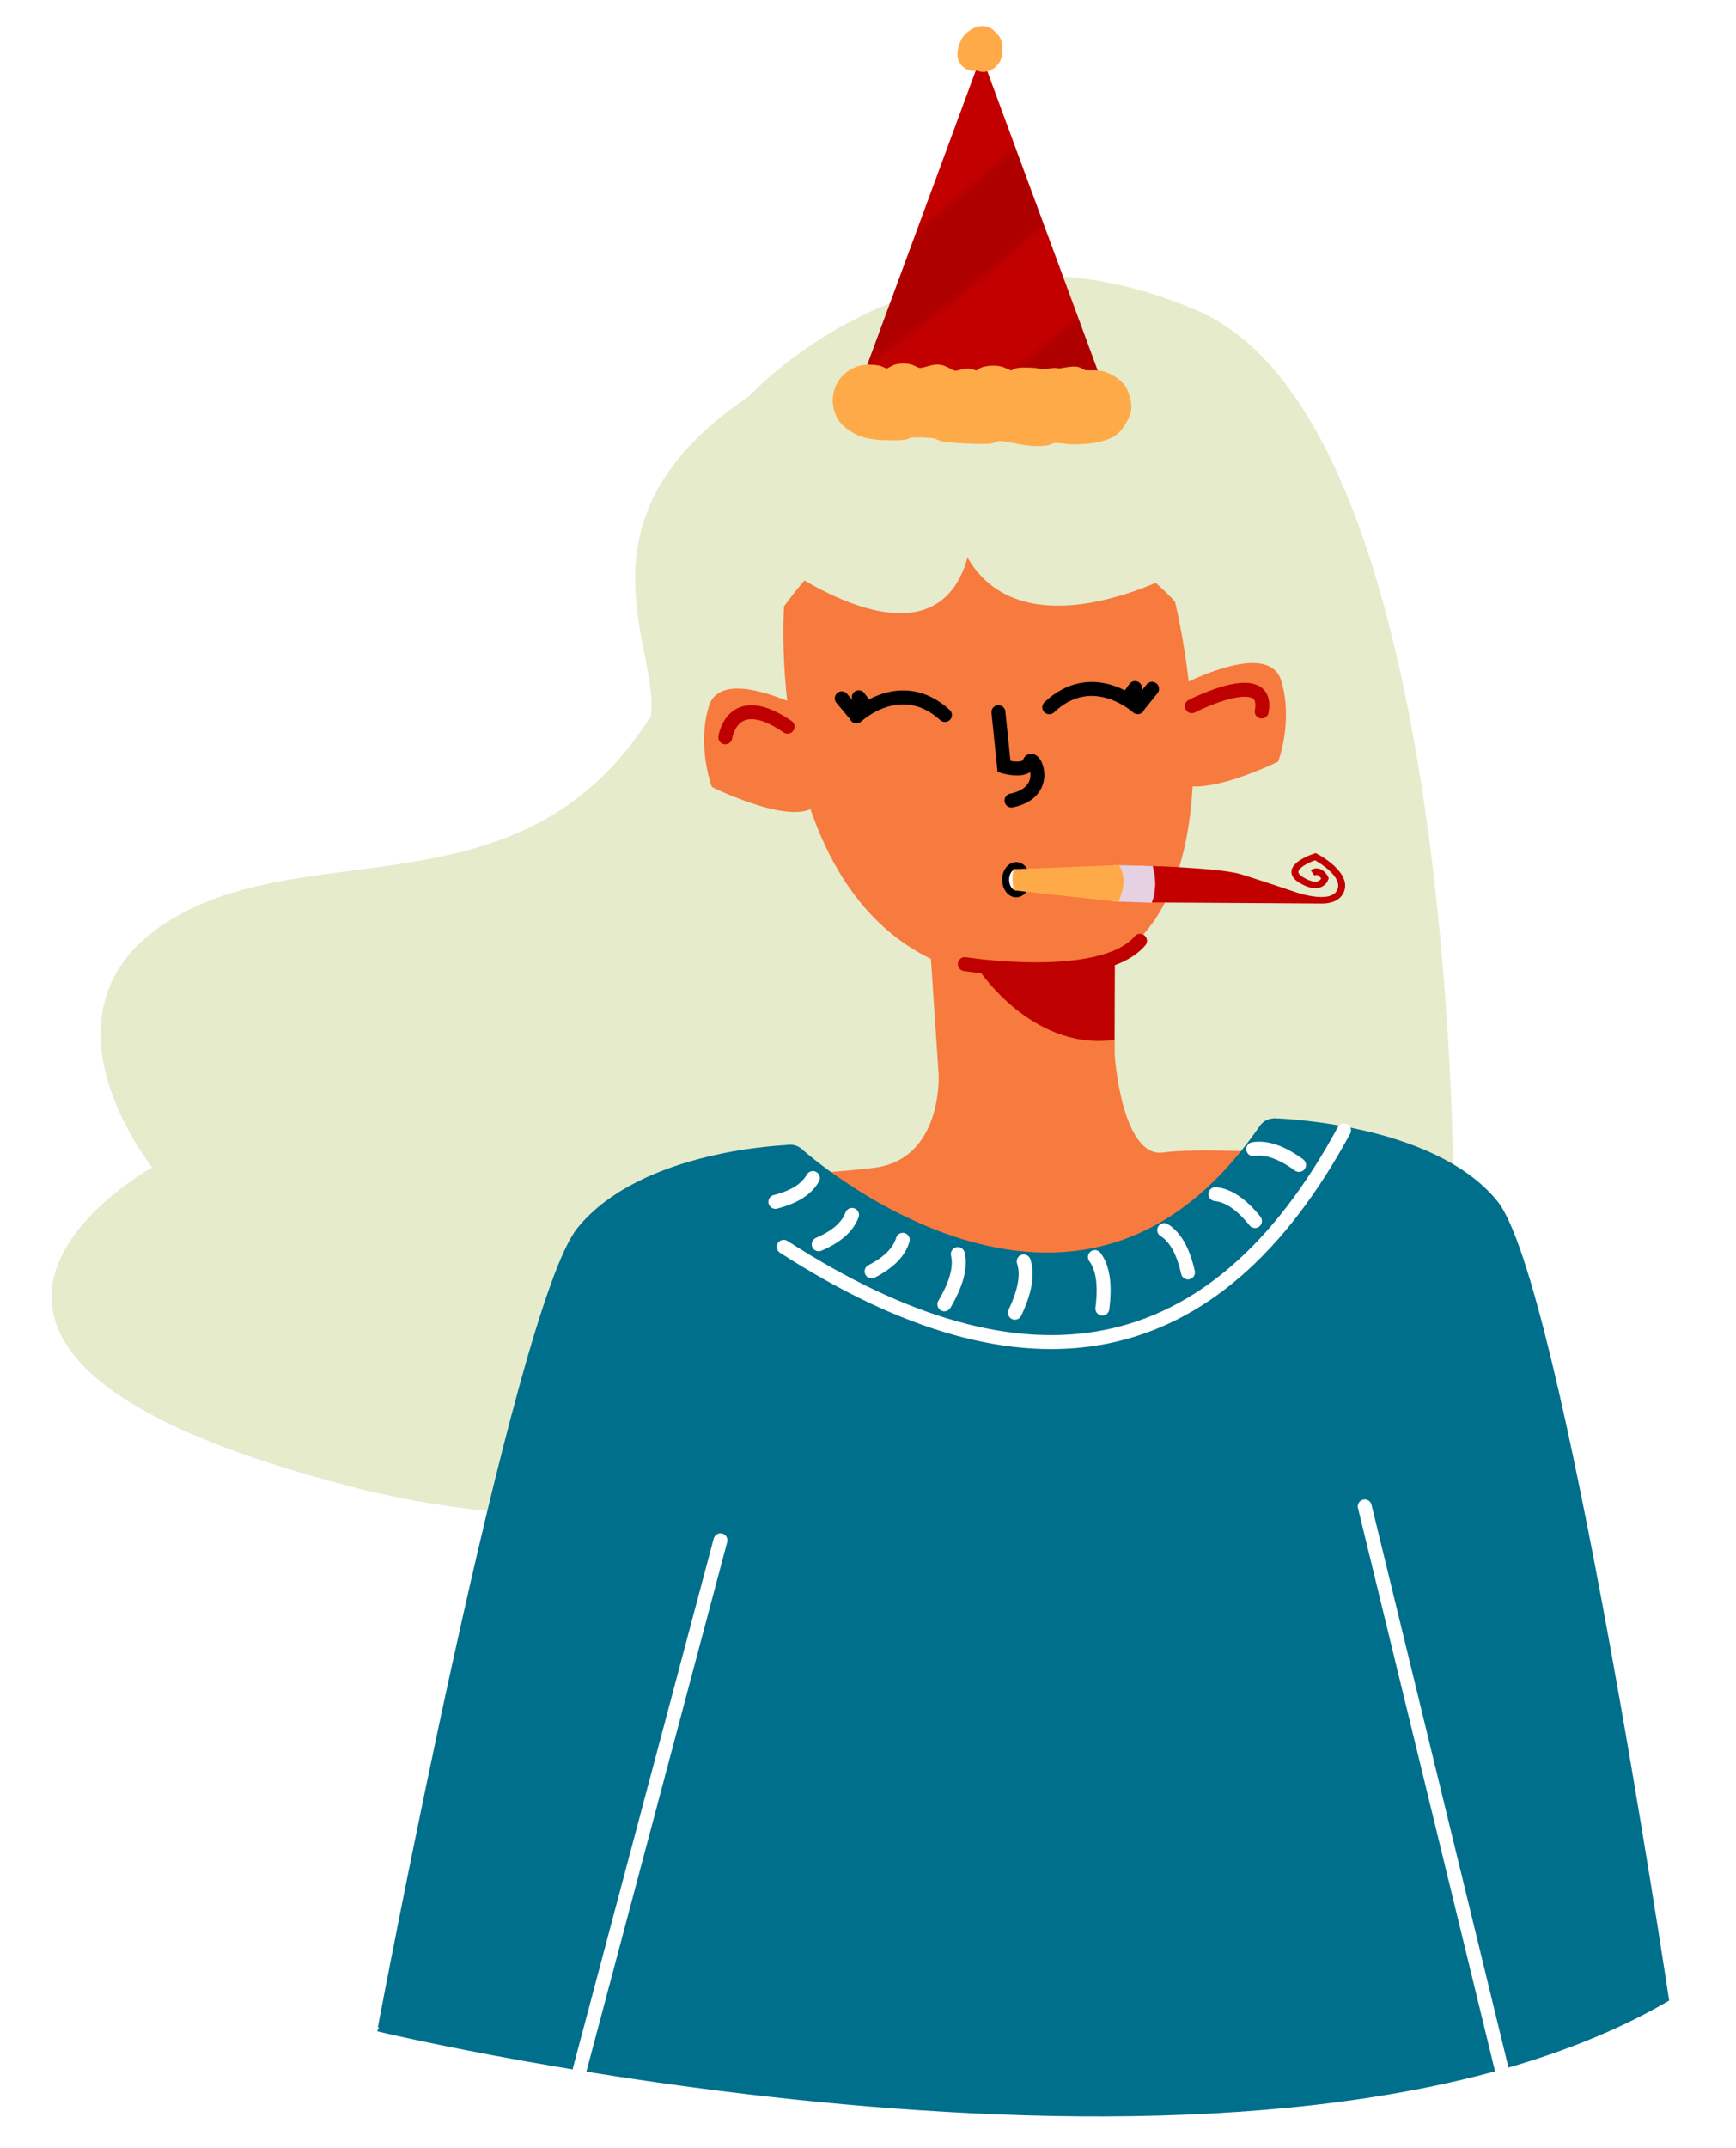 <?xml version="1.0" encoding="utf-8"?>
<svg viewBox="0 0 249 308" xmlns="http://www.w3.org/2000/svg" xmlns:xlink="http://www.w3.org/1999/xlink" xmlns:bx="https://boxy-svg.com">
  <defs>
    <pattern id="pattern-1-0" patternTransform="matrix(1, 0, 0, 1, 94.412, -15.271)" xlink:href="#pattern-1"/>
    <pattern id="pattern-1" viewBox="0 0 100 100" patternUnits="userSpaceOnUse" preserveAspectRatio="none" width="100" height="100" bx:pinned="true">
      <rect x="-5.097" y="-3.636" width="111.844" height="108.025" style="fill: rgb(195, 0, 0); stroke: rgb(195, 0, 0);"/>
      <path style="fill: none; stroke-width: 11px; stroke-linecap: round; stroke: rgb(175, 0, 0);" d="M 48.968 107.333 C 48.968 107.333 96.288 86.607 112.921 48.578"/>
      <path style="fill: none; stroke-width: 11px; stroke-linecap: round; stroke: rgb(175, 0, 0);" d="M 4.054 106.783 C 4.054 106.783 81.144 73.331 108.242 11.953"/>
      <path style="fill: none; stroke-width: 11px; stroke-linecap: round; stroke: rgb(175, 0, 0);" d="M -26.047 68.5 C -26.047 68.5 51.043 35.048 78.141 -26.33"/>
      <path style="fill: none; stroke-width: 11px; stroke-linecap: round; stroke: rgb(175, 0, 0);" d="M -9.501 86.543 C -9.501 86.543 67.589 53.091 94.687 -8.287"/>
      <path style="fill: none; stroke-width: 11px; stroke-linecap: round; stroke: rgb(175, 0, 0);" d="M -50.677 53.412 C -50.677 53.412 26.413 19.96 53.511 -41.418"/>
      <path style="fill: none; stroke-width: 11px; stroke-linecap: round; stroke: rgb(175, 0, 0);" d="M 69.758 121.632 C 69.758 121.632 110.326 104.504 124.586 73.076"/>
      <path style="fill: none; stroke-width: 11px; stroke-linecap: round; stroke: rgb(175, 0, 0);" d="M -40.758 15.977 C -40.758 15.977 -0.19 -1.151 14.07 -32.579"/>
    </pattern>
  </defs>
  <path style="stroke: rgb(230, 235, 204); fill: rgb(230, 235, 204); stroke-linecap: round;" d="M 107.776 57.189 C 107.776 57.189 133.433 28.783 171.369 44.91 C 209.305 61.037 208.022 175.394 208.022 175.394 C 208.022 175.394 126.835 232.206 50.964 212.78 C -24.907 193.354 22.559 167.513 22.559 167.513 C 22.559 167.513 4.232 145.155 24.391 132.51 C 44.55 119.865 75.339 132.327 93.848 102.821 C 95.314 92.925 81.753 74.599 107.776 57.189 Z">
    <title>Hair</title>
  </path>
  <g transform="matrix(1, 0, 0, 1, -32.562, -45.651)">
    <title>Body</title>
    <path style="stroke: rgb(247, 122, 62); fill: rgb(247, 122, 62);" d="M 145.512 132.756 C 145.512 132.756 142.047 183.41 178.268 185.669 C 214.489 187.928 200.63 132.126 200.63 132.126 C 200.63 132.126 170.167 98.911 145.512 132.756 Z"/>
    <path style="stroke: rgb(247, 122, 62); fill: rgb(247, 122, 62);" d="M 191.949 177.994 L 191.949 196.892 C 191.949 196.892 192.894 212.325 199.508 211.38 C 206.122 210.435 229.931 212.212 229.931 212.212 C 229.931 212.212 236.021 244.051 201.083 248.86 C 166.145 253.669 180.296 252.64 179.351 252.01 C 136.201 265.238 133.682 214.845 133.682 214.845 C 133.682 214.845 147.539 214.845 157.933 213.585 C 168.327 212.325 167.697 199.727 167.697 199.727 L 166.437 180.829"/>
    <path style="stroke: rgb(247, 122, 62); fill: rgb(247, 122, 62);" d="M 149.127 148.367 C 149.127 148.367 136.448 141.513 134.734 146.996 C 133.02 152.479 135.077 158.133 135.077 158.133 C 135.077 158.133 149.127 164.987 149.984 159.333 C 150.841 153.679 149.47 149.223 149.127 148.367 Z"/>
    <path style="stroke: rgb(247, 122, 62); fill: rgb(247, 122, 62);" d="M 215.381 154.418 C 215.381 154.418 202.702 161.272 200.988 155.789 C 199.274 150.306 201.331 144.652 201.331 144.652 C 201.331 144.652 215.381 137.798 216.238 143.452 C 217.095 149.106 215.724 153.562 215.381 154.418 Z" transform="matrix(-1, 0, 0, -1, 416.821, 299.131)"/>
  </g>
  <path style="stroke: rgb(230, 235, 204); fill: rgb(230, 235, 204);" d="M 110.709 79.547 C 110.709 79.547 135.266 98.423 138.748 77.714 C 142.23 57.005 110.342 78.63 110.709 79.547 Z">
    <title>Bangs left</title>
  </path>
  <path style="stroke: rgb(230, 235, 204); fill: rgb(230, 235, 204);" d="M 168.07 81.929 C 168.07 81.929 139.298 97.323 136.549 70.567 C 133.8 43.811 169.353 81.929 168.07 81.929 Z">
    <title>Bangs right</title>
  </path>
  <g transform="matrix(1, 0, 0, 1, -32.562, -43.512)" style="">
    <title>Clothes</title>
    <path style="fill: none; stroke-width: 5px; stroke-linecap: round; stroke: rgb(0, 111, 139);" d="M 145.919 210.135 C 145.919 210.135 187.041 247.316 215.312 206.365"/>
    <path style="stroke: rgb(0, 111, 139); fill: rgb(0, 111, 139);" d="M 145.844 208.163 C 145.844 208.163 124.891 208.706 115.81 219.843 C 106.729 230.98 87.253 334.253 87.253 334.253"/>
    <path style="fill: rgb(0, 111, 139); stroke: rgb(0, 111, 139);" d="M 269.542 331.298 C 269.542 331.298 246.933 330.776 237.852 319.639 C 228.771 308.502 213.288 205.208 213.288 205.208" transform="matrix(-1, 0, 0, -1, 484.769, 535.637)"/>
    <path style="stroke: rgb(0, 111, 139); fill: rgb(0, 111, 139);" d="M 87.365 334.397 C 87.365 334.397 212.444 364.162 271.282 330.16 L 218.681 206.269 C 218.681 206.269 189.705 247.959 143.581 210.113 L 87.365 334.397 Z"/>
  </g>
  <path style="fill: none; stroke: rgb(191, 0, 0); stroke-linecap: round; stroke-width: 2px;" d="M 104.035 105.711 C 104.035 105.711 105.016 98.737 112.971 104.186">
    <title>Ear Detail left</title>
  </path>
  <path style="fill: none; stroke-linecap: round; stroke: rgb(191, 0, 0); stroke-width: 2px;" d="M 170.944 101.244 C 170.944 101.244 182.168 95.468 180.969 102.006">
    <title>Ear Detail right</title>
  </path>
  <g style="" transform="matrix(0.998, 0.07, -0.07, 0.998, -19.82, -53.304)">
    <title>Eye left</title>
    <path style="stroke: rgb(0, 0, 0); stroke-linecap: round; fill: none; stroke-width: 2px;" d="M 153.162 145.587 C 153.162 145.587 159.046 139.158 165.803 144.497"/>
    <line style="stroke: rgb(0, 0, 0); fill: none; stroke-linecap: round; stroke-width: 2px;" x1="153.147" y1="145.509" x2="150.878" y2="143.145"/>
    <line style="stroke: rgb(0, 0, 0); fill: none; stroke-linecap: round; stroke-width: 2px;" x1="154.457" y1="144.165" x2="153.299" y2="142.828"/>
  </g>
  <g style="" transform="matrix(-1, 0, 0, 1, 316.22, -43.692)">
    <title>Eye right</title>
    <path style="stroke: rgb(0, 0, 0); stroke-linecap: round; fill: none; stroke-width: 2px;" d="M 153.159 145.687 C 153.159 145.687 159.043 139.258 165.8 144.597" transform="matrix(0.996, 0.087, -0.087, 0.996, 13.164, -13.351)"/>
    <line style="stroke: rgb(0, 0, 0); fill: none; stroke-linecap: round; stroke-width: 2px;" x1="153.142" y1="144.956" x2="150.873" y2="142.592" transform="matrix(0.996, 0.087, -0.087, 0.996, 13.109, -12.701)"/>
    <line style="stroke: rgb(0, 0, 0); fill: none; stroke-linecap: round; stroke-width: 2px;" x1="154.517" y1="143.778" x2="153.359" y2="142.441" transform="matrix(0.996, 0.087, -0.087, 0.996, 13.059, -12.872)"/>
  </g>
  <path style="stroke: rgb(0, 0, 0); fill: none; stroke-linecap: round; stroke-width: 2px;" d="M 143.209 102.097 L 144.011 109.907 C 144.011 109.907 147.114 110.817 147.649 109.319 C 148.184 107.821 151.019 113.545 145.081 114.775">
    <title>Nose</title>
  </path>
  <g transform="matrix(1, 0, 0, 1, -32.562, -45.651)">
    <title>Shadow</title>
    <path style="stroke-linecap: round; fill: none; stroke: rgb(191, 0, 0); stroke-width: 2px;" d="M 170.951 183.88 C 170.951 183.88 190.618 186.975 196.079 180.536"/>
    <path style="stroke-linecap: round; stroke: rgb(191, 0, 0); fill: rgb(191, 0, 0);" d="M 173.51 184.595 C 173.51 184.595 180.812 195.563 191.923 194.298 L 191.962 184.022 C 185.802 185.654 179.56 185.86 173.51 184.595 Z"/>
  </g>
  <path style="stroke: rgb(0, 0, 0); fill: none; stroke-linecap: round; stroke-width: 2px; visibility: hidden;" d="M 138.974 125.54 C 144.727 128.882 149.335 127.143 153.492 125.064">
    <title>Mouth</title>
  </path>
  <g transform="matrix(1, 0, 0, 1, -32.562, -45.651)">
    <title>Details</title>
    <path style="fill: none; stroke-linecap: round; stroke: rgb(255, 255, 255); stroke-width: 2px;" d="M 144.969 224.411 C 179.738 246.796 206.787 241.968 225.34 207.714"/>
    <path style="fill: rgb(216, 216, 216); stroke-linecap: round; stroke: rgb(255, 255, 255); stroke-width: 2px;" d="M 135.901 266.485 L 115.729 342.313"/>
    <path style="fill: rgb(216, 216, 216); stroke-linecap: round; stroke: rgb(255, 255, 255); stroke-width: 2px;" d="M 228.311 261.626 L 247.954 342.314"/>
    <path style="fill: none; stroke: rgb(255, 255, 255); stroke-linecap: round; stroke-width: 2px;" d="M 149.154 214.551 C 148.27 216.142 146.477 217.279 143.774 217.961"/>
    <path style="fill: none; stroke: rgb(255, 255, 255); stroke-linecap: round; stroke-width: 2px;" d="M 155.117 220.1 C 154.233 221.691 152.44 222.828 149.737 223.51" transform="matrix(0.988, -0.156, 0.156, 0.988, -32.821, 26.576)"/>
    <path style="fill: none; stroke: rgb(255, 255, 255); stroke-linecap: round; stroke-width: 2px;" d="M 162.55 224.055 C 161.666 225.646 159.873 226.783 157.17 227.465" transform="matrix(0.974, -0.225, 0.225, 0.974, -46.688, 41.747)"/>
    <path style="fill: none; stroke: rgb(255, 255, 255); stroke-linecap: round; stroke-width: 2px;" d="M 172.196 227.371 C 171.112 228.962 168.903 230.099 165.568 230.781" transform="matrix(0.672, -0.741, 0.741, 0.672, -114.255, 200.256)"/>
    <path style="fill: none; stroke: rgb(255, 255, 255); stroke-linecap: round; stroke-width: 2px;" d="M 181.961 228.506 C 180.877 230.097 178.668 231.234 175.333 231.916" transform="matrix(0.602, -0.799, 0.799, 0.602, -112.72, 234.336)"/>
    <path style="fill: none; stroke: rgb(255, 255, 255); stroke-linecap: round; stroke-width: 2px;" d="M 193.266 227.861 C 192.182 229.452 189.973 230.589 186.638 231.271" transform="matrix(0.326, -0.946, 0.946, 0.326, -88.951, 334.425)"/>
    <path style="fill: none; stroke: rgb(255, 255, 255); stroke-linecap: round; stroke-width: 2px;" d="M 204.293 223.346 C 203.3 224.937 201.276 226.074 198.221 226.756" transform="matrix(0, -1, 1, 0, -23.797, 426.304)"/>
    <path style="fill: none; stroke: rgb(255, 255, 255); stroke-linecap: round; stroke-width: 2px;" d="M 212.586 217.041 C 211.613 218.632 209.63 219.769 206.635 220.451" transform="matrix(-0.438, -0.899, 0.899, -0.438, 104.886, 503.033)"/>
    <path style="fill: none; stroke: rgb(255, 255, 255); stroke-linecap: round; stroke-width: 2px;" d="M 218.539 209.855 C 217.555 211.474 215.55 212.63 212.523 213.324" transform="matrix(-0.656, -0.755, 0.755, -0.656, 197.239, 513.068)"/>
  </g>
  <path style="stroke: rgb(0, 0, 0); stroke-linejoin: round; stroke-linecap: round; fill: rgb(237, 237, 237); visibility: hidden;" d="M 139.419 125.112 L 153.952 123.714 C 153.952 123.714 147.145 133.575 139.419 125.112 Z">
    <title>Mouth (happy)</title>
  </path>
  <g style="visibility: hidden;" transform="matrix(1, 0, 0, 1, 0.202, 32.508)">
    <title>Eyebrows</title>
    <path style="stroke: rgb(0, 0, 0); stroke-linecap: round; fill: none; stroke-width: 2px;" d="M 121.312 61.752 C 121.312 61.752 128.079 58.041 134.076 61.133">
      <title>Eyebrow left</title>
    </path>
    <path style="stroke: rgb(0, 0, 0); stroke-linecap: round; fill: none; stroke-width: 2px;" d="M 149.579 60.939 C 149.579 60.939 156.346 57.228 162.343 60.32">
      <title>Eyebrow right</title>
    </path>
  </g>
  <path style="stroke: rgb(0, 0, 0); visibility: hidden;" d="M 142.482 98.899 C 140.82 99.291 140.621 100.87 140.618 101.586 C 140.719 102.013 140.771 102.453 140.771 102.902 C 140.771 107.186 136.004 110.659 130.124 110.659 C 124.244 110.659 119.477 107.186 119.477 102.902 C 119.477 102.006 119.685 101.146 120.069 100.346 L 113.357 99.521 C 112.919 99.467 112.606 99.076 112.659 98.646 C 112.712 98.217 113.11 97.913 113.548 97.967 L 121.015 98.884 C 122.882 96.642 126.263 95.145 130.124 95.145 C 130.993 95.145 131.838 95.221 132.646 95.364 L 155.856 95.364 C 156.348 95.311 156.85 95.284 157.361 95.284 C 160.16 95.284 162.701 96.103 164.575 97.436 L 170.446 96.715 C 170.885 96.661 171.283 96.965 171.336 97.394 C 171.389 97.823 171.076 98.215 170.637 98.269 L 166.122 98.823 C 167.182 100.037 167.798 101.486 167.798 103.041 C 167.798 107.325 163.125 110.798 157.361 110.798 C 151.597 110.798 146.924 107.325 146.924 103.041 C 146.924 102.669 146.959 102.304 147.027 101.946 C 147.027 101.946 147.399 99.415 144.884 98.904 C 145.826 98.945 147.112 98.996 148.414 99.045 C 148.462 98.985 148.512 98.926 148.563 98.867 L 144.674 98.867 C 144.746 98.878 144.816 98.89 144.884 98.904 C 144.579 98.891 144.31 98.878 144.089 98.867 L 143.08 98.867 C 142.907 98.877 142.706 98.887 142.482 98.899 C 142.532 98.887 142.583 98.877 142.635 98.867 L 139.219 98.867 C 139.268 98.925 139.316 98.984 139.362 99.044 C 140.511 98.993 141.651 98.941 142.482 98.899 Z">
    <title>Sunglasses</title>
  </path>
  <g transform="matrix(1, 0, 0, 1, -3.607, -0.553)">
    <title>Party Hat</title>
    <path d="M 144.375 8.479 L 163.213 59.524 L 162.845 59.524 C 163.257 59.619 163.477 59.718 163.477 59.821 C 163.477 60.461 154.941 60.98 144.412 60.98 C 133.883 60.98 125.347 60.461 125.347 59.821 C 125.347 59.718 125.567 59.619 125.979 59.524 L 125.537 59.524 L 144.375 8.479 Z" style="stroke-linejoin: round; stroke: rgb(51, 167, 217); fill: url(#pattern-1-0); stroke-width: 0px;"/>
    <path stroke-width="0" d="M 132.436 53.734 C 132.923 53.635 133.377 53.648 133.865 53.734 C 134.391 53.826 134.848 54.26 135.486 54.306 C 136.262 54.361 137.4 53.747 138.25 53.829 C 139.042 53.906 139.722 54.6 140.442 54.687 C 141.119 54.768 141.855 54.385 142.443 54.401 C 142.946 54.415 143.36 54.739 143.778 54.687 C 144.185 54.636 144.473 54.23 144.922 54.115 C 145.437 53.983 146.117 53.935 146.732 54.02 C 147.386 54.11 148.206 54.688 148.734 54.687 C 149.13 54.686 149.27 54.379 149.687 54.306 C 150.261 54.204 151.378 54.256 151.975 54.306 C 152.414 54.342 152.6 54.482 153.023 54.496 C 153.568 54.515 154.673 54.28 155.024 54.306 C 155.189 54.318 155.136 54.391 155.31 54.401 C 155.724 54.425 157.224 54.033 157.884 54.115 C 158.375 54.176 158.531 54.48 159.028 54.591 C 159.703 54.743 160.885 54.527 161.696 54.782 C 162.486 55.03 163.334 55.543 163.841 56.069 C 164.289 56.533 164.54 57.116 164.699 57.689 C 164.856 58.26 164.97 58.857 164.794 59.5 C 164.579 60.284 163.909 61.444 163.221 62.026 C 162.573 62.574 161.722 62.771 160.838 62.979 C 159.867 63.207 158.628 63.254 157.598 63.265 C 156.632 63.275 155.565 63.006 154.834 63.074 C 154.28 63.126 154.019 63.386 153.499 63.455 C 152.876 63.539 152.198 63.528 151.307 63.455 C 150.127 63.36 147.945 62.756 146.923 62.788 C 146.264 62.809 146.064 63.099 145.493 63.169 C 144.782 63.257 143.882 63.207 142.92 63.169 C 141.793 63.126 140.056 63.055 139.108 62.884 C 138.439 62.763 138.238 62.509 137.583 62.407 C 136.683 62.267 134.77 62.213 134.056 62.312 C 133.659 62.367 133.699 62.536 133.294 62.598 C 132.542 62.712 130.59 62.719 129.481 62.598 C 128.538 62.495 127.758 62.368 127.003 62.026 C 126.25 61.684 125.429 61.096 124.954 60.548 C 124.548 60.08 124.335 59.563 124.191 59.023 C 124.048 58.483 124.013 57.853 124.096 57.308 C 124.177 56.774 124.398 56.225 124.668 55.783 C 124.928 55.356 125.255 54.99 125.669 54.687 C 126.115 54.36 126.693 54.055 127.289 53.924 C 127.924 53.785 128.77 53.828 129.386 53.924 C 129.926 54.009 130.324 54.421 130.816 54.401 C 131.338 54.38 131.908 53.84 132.436 53.734 Z" style="stroke-width: 2px; fill: rgb(255, 170, 72); stroke: rgb(255, 170, 72);"/>
    <path stroke-width="0" d="M 144.202 5.307 C 144.525 5.249 144.885 5.333 145.139 5.436 C 145.361 5.526 145.497 5.663 145.673 5.84 C 145.88 6.05 146.169 6.356 146.287 6.648 C 146.399 6.928 146.389 7.226 146.384 7.553 C 146.377 7.92 146.355 8.423 146.222 8.749 C 146.105 9.037 145.894 9.267 145.689 9.444 C 145.497 9.61 145.256 9.731 145.042 9.8 C 144.847 9.862 144.641 9.893 144.46 9.864 C 144.286 9.836 144.155 9.663 143.976 9.638 C 143.781 9.611 143.53 9.738 143.329 9.735 C 143.145 9.732 142.98 9.709 142.812 9.638 C 142.629 9.56 142.417 9.418 142.279 9.266 C 142.145 9.12 142.043 8.947 141.988 8.749 C 141.927 8.532 141.912 8.299 141.955 8.006 C 142.013 7.621 142.199 6.982 142.408 6.616 C 142.586 6.303 142.793 6.099 143.071 5.889 C 143.378 5.655 143.838 5.372 144.202 5.307 Z" style="stroke-width: 2px; fill: rgb(255, 170, 72); stroke: rgb(255, 170, 72);"/>
  </g>
  <ellipse style="stroke: rgb(0, 0, 0); fill: rgb(255, 255, 255);" cx="145.753" cy="126.125" rx="1.511" ry="2.022"/>
  <g transform="matrix(1, 0, 0, 0.942, -28.813, 5.509)" style="">
    <title>Party Whistle</title>
    <g>
      <path style="fill: none; stroke: rgb(195, 0, 0);" d="M 218.164 131.17 L 193.625 131.004 L 193.529 126.447 C 193.529 126.447 203.793 126.744 206.681 127.693 C 209.569 128.642 214.191 130.304 214.191 130.304 C 214.191 130.304 219.797 132.539 221.047 129.86 C 222.297 127.181 217.476 124.538 217.476 124.538 C 217.476 124.538 212.582 126.217 215.439 128.074 C 218.296 129.931 218.869 127.824 218.869 127.824 C 218.869 127.824 218.154 126.288 217.083 127.003"/>
      <path style="stroke: rgb(195, 0, 0); fill: rgb(195, 0, 0);" d="M 194.806 126.55 C 194.806 126.55 195.194 128.962 194.772 130.813 L 214.255 130.954 C 214.255 130.954 203.43 126.55 194.806 126.55 Z"/>
    </g>
    <path style="fill: rgb(230, 209, 226); stroke: rgb(230, 209, 226);" d="M 193.748 126.44 L 189.073 126.326 L 188.96 130.869 L 193.664 131.041 C 193.664 131.041 194.367 129.044 193.748 126.44 Z"/>
    <path style="fill: rgb(255, 170, 72); stroke: rgb(255, 170, 72);" d="M 189.033 126.323 L 174.875 126.914 L 174.916 129.24 L 188.902 130.878 C 188.902 130.878 190.059 128.363 189.033 126.323 Z"/>
    <ellipse style="fill: rgb(255, 170, 72);" cx="174.401" cy="128.058" rx="0.336" ry="1.627" transform="matrix(1, -0.019, 0.016, 1, -2.076, 3.248)"/>
  </g>
</svg>